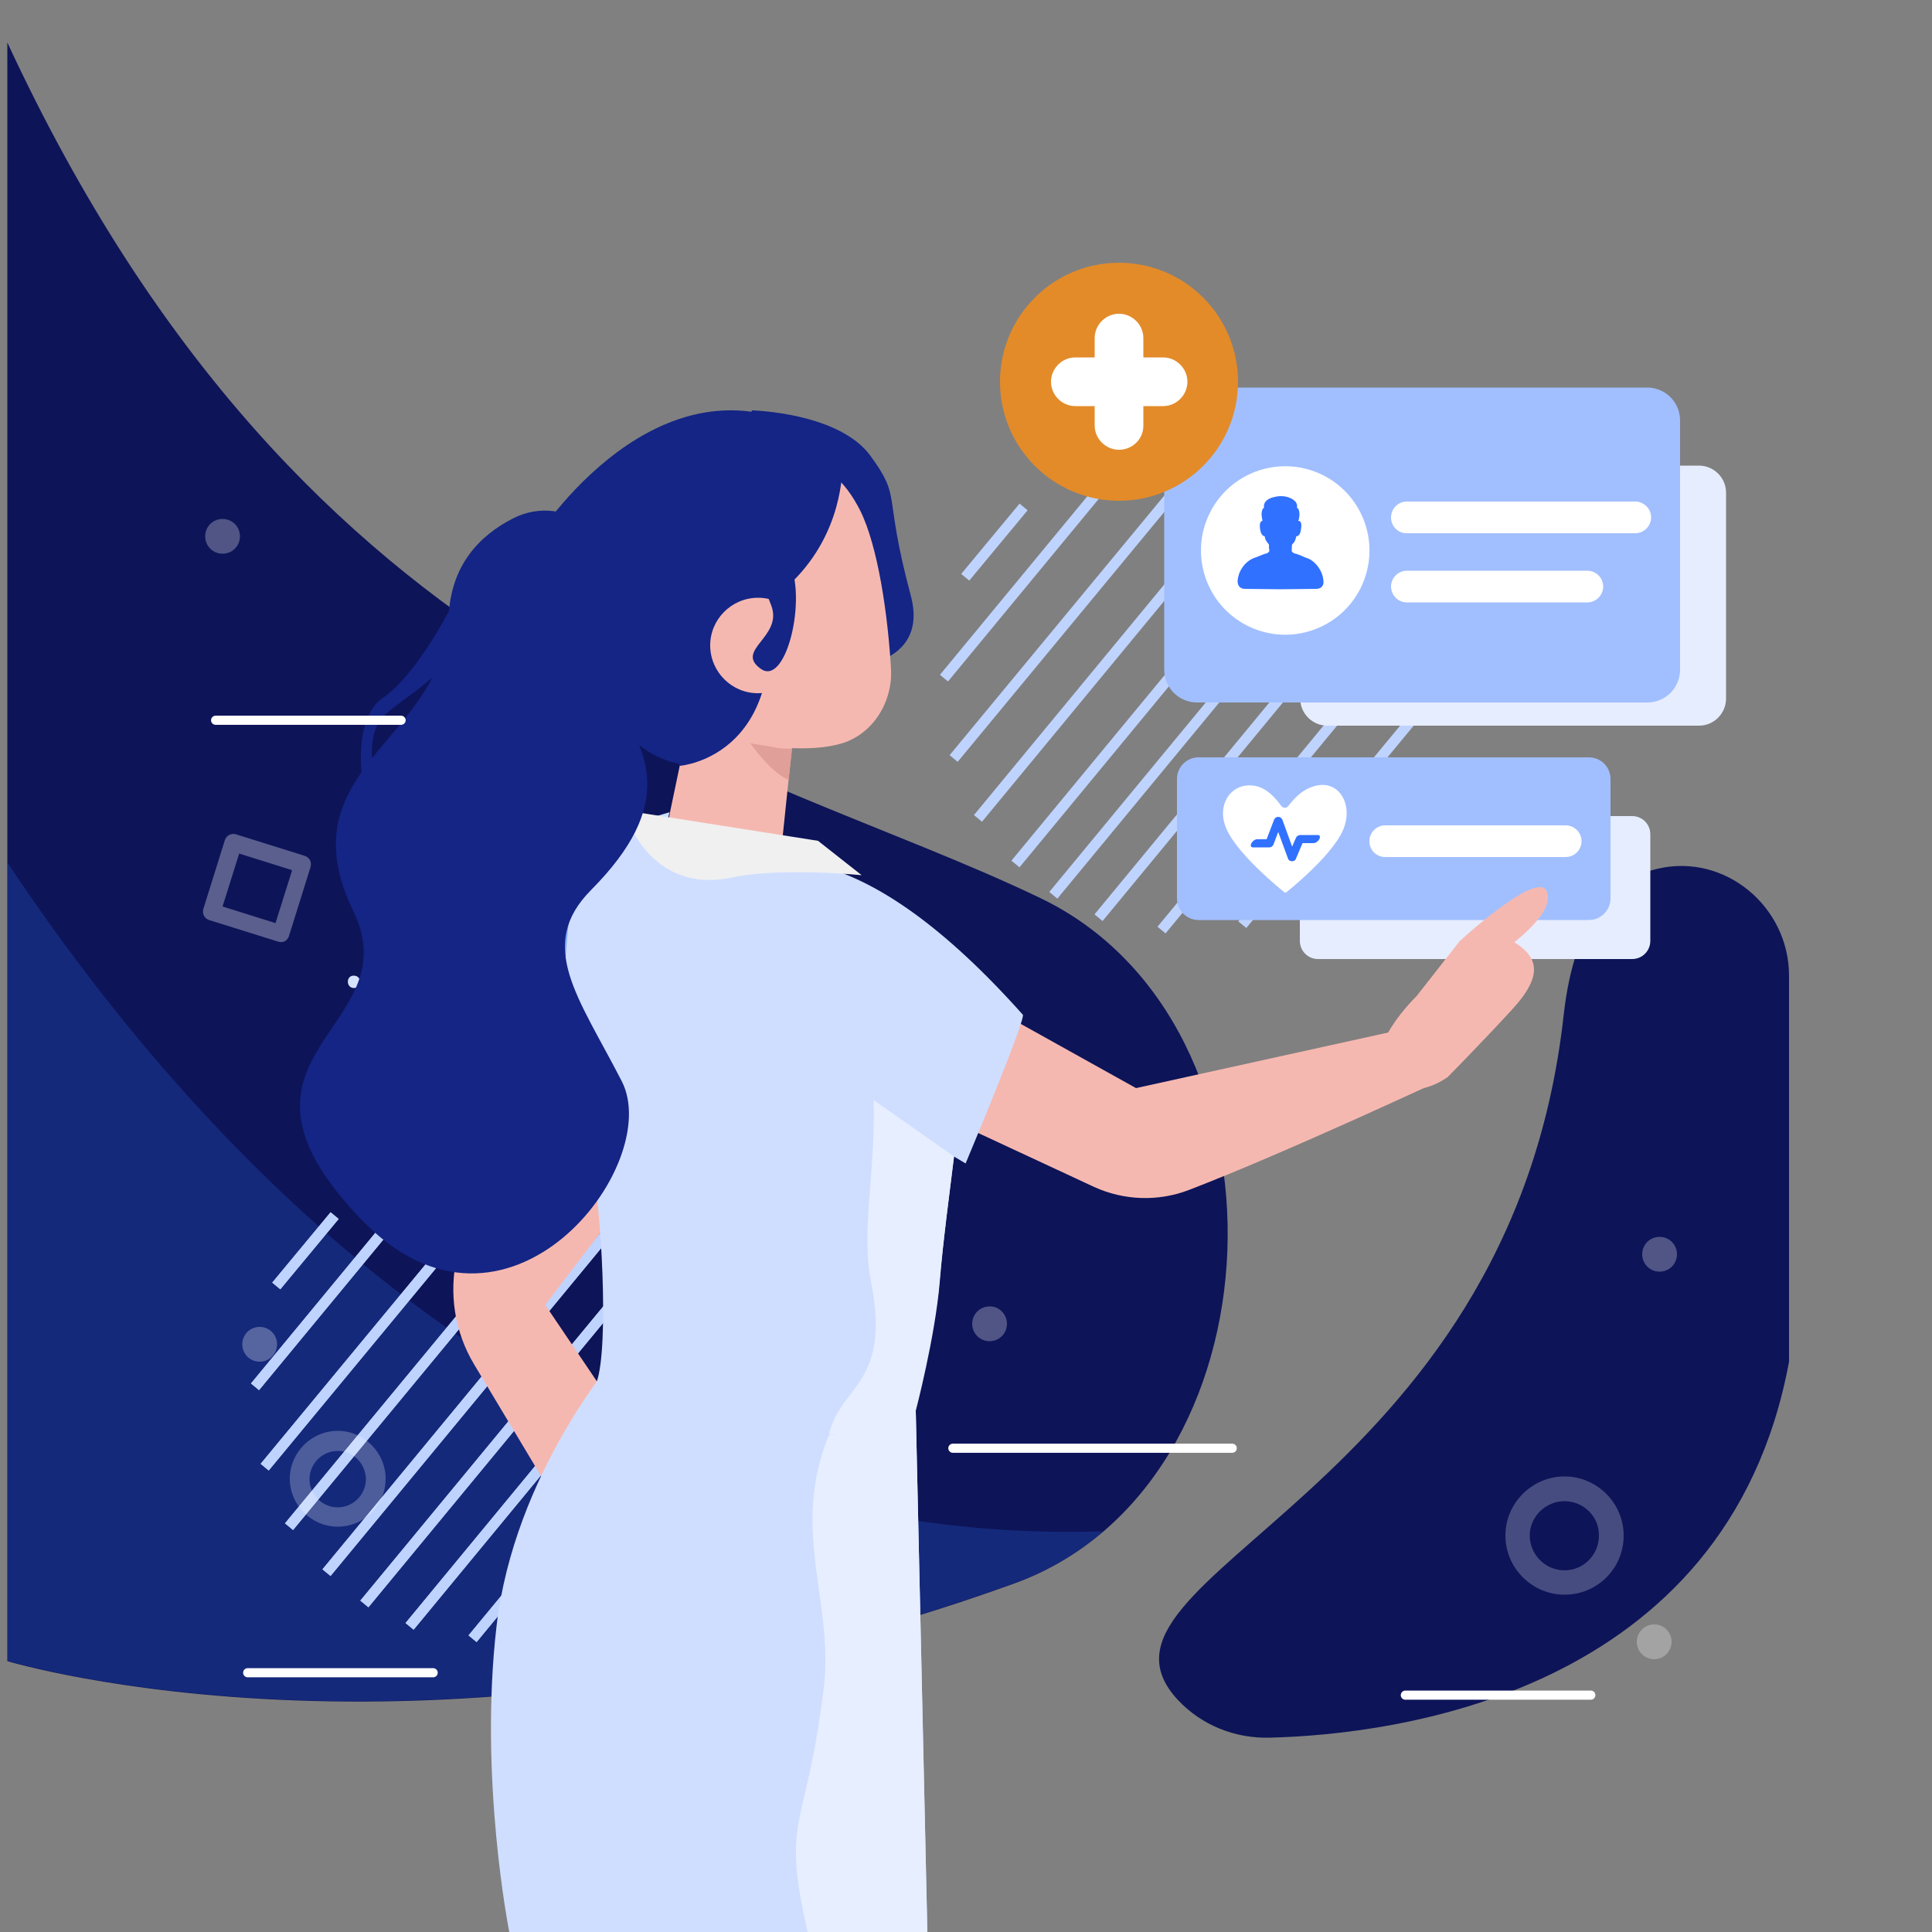 <svg width="200" height="200" viewBox="0 0 200 200" fill="none" xmlns="http://www.w3.org/2000/svg">
<rect x="0" y="0" width="200" height="200" fill="#808080" stroke="none"/>
<g clip-path="url(#clip0_506_2697)">
<path d="M0.76 22.92V171.96C0.76 171.96 45.44 185.48 105 163.92C133.04 153.76 134.88 106 107.68 92.96C77.6 78.52 31.68 71.08 0.76 4.4V22.92Z" fill="#0D1458"/>
<path opacity="0.33" d="M0.76 89.28V171.92C0.76 171.92 45.44 185.44 105 163.88C108.48 162.64 111.52 160.8 114.2 158.52C58.64 160.32 21.08 119.84 0.76 89.28Z" fill="#2555C4"/>
<path d="M131.52 179.88C143.96 179.56 178.8 175.56 185.2 140.96V101C185.2 93.88 178.6 88.32 171.64 89.92C167.16 90.96 163.04 94.8 161.88 105C156.4 154.88 110.16 163.12 121.88 175.92C124.36 178.6 127.88 180 131.52 179.88Z" fill="#0D1458"/>
<path d="M36.64 102.28C37.48 102.28 37.48 101 36.64 101C35.8 100.96 35.8 102.28 36.64 102.28Z" fill="#D6E3FF"/>
<path d="M116.84 47.04L97.72 70.2" stroke="#BFD3FF" stroke-width="1.083" stroke-miterlimit="10"/>
<path d="M125.28 46.4L98.72 78.52" stroke="#BFD3FF" stroke-width="1.083" stroke-miterlimit="10"/>
<path d="M131.68 47.84L101.24 84.72" stroke="#BFD3FF" stroke-width="1.083" stroke-miterlimit="10"/>
<path d="M147.76 72.56L128.6 95.72" stroke="#BFD3FF" stroke-width="1.083" stroke-miterlimit="10"/>
<path d="M144.8 84.52L138.76 91.84" stroke="#BFD3FF" stroke-width="1.083" stroke-miterlimit="10"/>
<path d="M105.96 52.48L99.92 59.76" stroke="#BFD3FF" stroke-width="1.083" stroke-miterlimit="10"/>
<path d="M146.76 64.16L120.24 96.28" stroke="#BFD3FF" stroke-width="1.083" stroke-miterlimit="10"/>
<path d="M144.12 58.16L113.72 95" stroke="#BFD3FF" stroke-width="1.083" stroke-miterlimit="10"/>
<path d="M137.12 50.68L105.12 89.44" stroke="#BFD3FF" stroke-width="1.083" stroke-miterlimit="10"/>
<path d="M141.04 53.92L109.04 92.68" stroke="#BFD3FF" stroke-width="1.083" stroke-miterlimit="10"/>
<path d="M45.52 120.4L26.4 143.56" stroke="#BFD3FF" stroke-width="1.083" stroke-miterlimit="10"/>
<path d="M53.96 119.76L27.4 151.88" stroke="#BFD3FF" stroke-width="1.083" stroke-miterlimit="10"/>
<path d="M60.36 121.2L29.92 158.04" stroke="#BFD3FF" stroke-width="1.083" stroke-miterlimit="10"/>
<path d="M76.44 145.92L57.28 169.08" stroke="#BFD3FF" stroke-width="1.083" stroke-miterlimit="10"/>
<path d="M73.48 157.88L67.44 165.2" stroke="#BFD3FF" stroke-width="1.083" stroke-miterlimit="10"/>
<path d="M34.64 125.84L28.6 133.12" stroke="#BFD3FF" stroke-width="1.083" stroke-miterlimit="10"/>
<path d="M75.44 137.52L48.92 169.64" stroke="#BFD3FF" stroke-width="1.083" stroke-miterlimit="10"/>
<path d="M72.8 131.52L42.4 168.36" stroke="#BFD3FF" stroke-width="1.083" stroke-miterlimit="10"/>
<path d="M65.8 124.04L33.8 162.8" stroke="#BFD3FF" stroke-width="1.083" stroke-miterlimit="10"/>
<path d="M69.72 127.28L37.72 166.04" stroke="#BFD3FF" stroke-width="1.083" stroke-miterlimit="10"/>
<path d="M45.52 120.4L26.4 143.56" stroke="#BFD3FF" stroke-width="1.083" stroke-miterlimit="10"/>
<path d="M53.96 119.76L27.4 151.88" stroke="#BFD3FF" stroke-width="1.083" stroke-miterlimit="10"/>
<path d="M60.36 121.2L29.92 158.04" stroke="#BFD3FF" stroke-width="1.083" stroke-miterlimit="10"/>
<path d="M76.44 145.92L57.28 169.08" stroke="#BFD3FF" stroke-width="1.083" stroke-miterlimit="10"/>
<path d="M73.48 157.88L67.44 165.2" stroke="#BFD3FF" stroke-width="1.083" stroke-miterlimit="10"/>
<path d="M34.64 125.84L28.6 133.12" stroke="#BFD3FF" stroke-width="1.083" stroke-miterlimit="10"/>
<path d="M75.44 137.52L48.92 169.64" stroke="#BFD3FF" stroke-width="1.083" stroke-miterlimit="10"/>
<path d="M72.8 131.52L42.4 168.36" stroke="#BFD3FF" stroke-width="1.083" stroke-miterlimit="10"/>
<path d="M65.8 124.04L33.8 162.8" stroke="#BFD3FF" stroke-width="1.083" stroke-miterlimit="10"/>
<path d="M69.72 127.28L37.72 166.04" stroke="#BFD3FF" stroke-width="1.083" stroke-miterlimit="10"/>
<path fill-rule="evenodd" clip-rule="evenodd" d="M77.8 42.48C77.8 42.48 86.84 42.68 90.12 47.2C93.4 51.72 91.36 50.72 94.28 61.64C96.6 70.32 84.52 69.36 84 69.16C83.48 69 77.8 42.48 77.8 42.48Z" fill="#142585"/>
<path fill-rule="evenodd" clip-rule="evenodd" d="M49.64 120.16L47.32 130C46.44 133.84 47.04 137.84 49.08 141.24L59.8 159.12L66.44 149.88L56.44 135.08L66.24 122.24L49.64 120.16Z" fill="#F5B8B0"/>
<path d="M175.88 75.12H137.4C135.88 75.12 134.6 73.88 134.6 72.32V51C134.6 49.48 135.84 48.2 137.4 48.2H175.88C177.4 48.2 178.68 49.44 178.68 51V72.32C178.68 73.84 177.44 75.12 175.88 75.12Z" fill="#E6EDFF"/>
<path d="M168.96 99.28H136.44C135.4 99.28 134.56 98.44 134.56 97.4V86.36C134.56 85.32 135.4 84.48 136.44 84.48H168.96C170 84.48 170.84 85.32 170.84 86.36V97.4C170.84 98.44 170 99.28 168.96 99.28Z" fill="#E6EDFF"/>
<path d="M164.48 95.24H124.08C122.84 95.24 121.84 94.24 121.84 93V80.64C121.84 79.4 122.84 78.4 124.08 78.4H164.48C165.72 78.4 166.72 79.4 166.72 80.64V93C166.72 94.24 165.72 95.24 164.48 95.24Z" fill="#A1BFFF"/>
<path d="M170.56 72.72H123.92C122.04 72.72 120.52 71.2 120.52 69.32V43.52C120.52 41.64 122.04 40.12 123.92 40.12H170.52C172.4 40.12 173.92 41.64 173.92 43.52V69.32C173.92 71.2 172.4 72.72 170.56 72.72Z" fill="#A1BFFF"/>
<path d="M140.853 60.87C142.998 56.559 141.242 51.324 136.93 49.179C132.618 47.034 127.384 48.791 125.239 53.102C123.094 57.414 124.851 62.648 129.162 64.793C133.474 66.938 138.708 65.182 140.853 60.87Z" fill="white"/>
<path d="M136 81.4C134.76 81.76 133.96 82.68 133.36 83.44C133.2 83.68 132.84 83.68 132.64 83.44C132.04 82.6 131.16 81.6 129.96 81.36C127.68 80.92 126.08 82.96 126.76 85.24C127.48 88.04 133 92.4 133 92.4H133.12C133.12 92.4 138.56 88.12 139.24 85.32C139.92 83.04 138.48 80.64 136 81.4Z" fill="white"/>
<path d="M133.76 89.16C133.56 89.16 133.36 89.04 133.32 88.84L132.32 86.12L131.84 87.4C131.76 87.6 131.6 87.72 131.4 87.72H129.68C129.56 87.72 129.48 87.64 129.48 87.52C129.48 87.24 129.84 86.88 130.12 86.88H131.12L131.88 84.88C131.96 84.68 132.12 84.56 132.32 84.56C132.52 84.56 132.68 84.68 132.76 84.88L133.76 87.64L134.16 86.72C134.24 86.56 134.4 86.44 134.6 86.44H136.44C136.56 86.44 136.64 86.52 136.64 86.64C136.64 86.92 136.28 87.28 136 87.28H134.84L134.16 88.88C134.12 89.04 133.96 89.16 133.76 89.16Z" fill="#3071FF"/>
<path d="M115.84 51.84C122.644 51.84 128.16 46.324 128.16 39.52C128.16 32.716 122.644 27.2 115.84 27.2C109.036 27.2 103.52 32.716 103.52 39.52C103.52 46.324 109.036 51.84 115.84 51.84Z" fill="#E38B29"/>
<path d="M115.84 46.56C114.48 46.56 113.32 45.44 113.32 44.04V35C113.32 33.64 114.44 32.48 115.84 32.48C117.2 32.48 118.36 33.6 118.36 35V44.08C118.36 45.44 117.24 46.56 115.84 46.56Z" fill="white"/>
<path d="M141.76 87.08C141.76 86.2 142.48 85.44 143.4 85.44H162.08C162.96 85.44 163.72 86.16 163.72 87.08C163.72 87.96 163 88.72 162.08 88.72H143.4C142.48 88.72 141.76 88 141.76 87.08Z" fill="white"/>
<path d="M144 60.72C144 59.84 144.72 59.08 145.64 59.08H164.32C165.2 59.08 165.96 59.8 165.96 60.72C165.96 61.6 165.24 62.36 164.32 62.36H145.64C144.72 62.36 144 61.6 144 60.72Z" fill="white"/>
<path d="M144 53.56C144 52.68 144.72 51.92 145.64 51.92H169.28C170.16 51.92 170.92 52.64 170.92 53.56C170.92 54.44 170.2 55.2 169.28 55.2H145.6C144.72 55.2 144 54.48 144 53.56Z" fill="white"/>
<path d="M108.8 39.52C108.8 38.16 109.92 37 111.32 37H120.4C121.76 37 122.92 38.12 122.92 39.52C122.92 40.88 121.8 42.04 120.4 42.04H111.32C109.96 42.04 108.8 40.92 108.8 39.52Z" fill="white"/>
<path d="M137 60.08C136.88 58.96 136.12 58.16 135.56 57.88C135.32 57.76 135.08 57.72 134.88 57.6C134.76 57.56 134.64 57.48 134.48 57.44C134.36 57.4 134.28 57.36 134.16 57.32H134.12L133.96 57.28C133.92 57.24 133.84 57.2 133.8 57.16L133.72 57.08C133.72 57.04 133.72 57.04 133.72 57C133.72 56.8 133.72 56.56 133.76 56.36C133.88 56.24 134 56.12 134.08 55.92C134.12 55.8 134.16 55.68 134.2 55.52C134.56 55.48 134.64 55.08 134.68 54.76C134.72 54.52 134.8 53.92 134.4 53.92C134.4 53.88 134.4 53.84 134.44 53.84C134.48 53.64 134.52 53.44 134.52 53.24C134.52 53.04 134.48 52.84 134.4 52.68C134.36 52.64 134.32 52.56 134.24 52.56C134.28 52.52 134.28 52.44 134.28 52.4C134.28 51.92 133.8 51.64 133.48 51.52C133.2 51.4 132.88 51.36 132.56 51.36C132.24 51.36 131.96 51.44 131.64 51.52C131.32 51.64 130.84 51.88 130.84 52.4C130.84 52.48 130.84 52.52 130.88 52.56C130.8 52.56 130.76 52.64 130.72 52.68C130.64 52.84 130.6 53.04 130.6 53.24C130.6 53.44 130.64 53.64 130.68 53.84C130.68 53.88 130.68 53.92 130.72 53.92C130.36 53.92 130.4 54.52 130.44 54.76C130.48 55.04 130.6 55.48 130.92 55.52C130.96 55.64 130.96 55.8 131.04 55.92C131.12 56.08 131.24 56.24 131.36 56.36C131.36 56.56 131.36 56.8 131.4 57C131.4 57 131.4 57.04 131.4 57.08C131.4 57.08 131.32 57.12 131.32 57.16C131.28 57.2 131.2 57.24 131.16 57.28L131 57.32H130.96C130.88 57.36 130.76 57.4 130.64 57.44C130.52 57.48 130.4 57.56 130.24 57.6C130 57.72 129.76 57.76 129.56 57.88C129 58.16 128.24 58.92 128.12 60.08C128.08 60.6 128.36 60.96 128.88 60.96L132.56 61L136.24 60.96C136.76 60.96 137.08 60.64 137 60.08Z" fill="#3071FF"/>
<path fill-rule="evenodd" clip-rule="evenodd" d="M63.8 140.4C63.8 140.4 53.24 152.52 51.4 168.36C49.56 184.16 52.72 200 52.72 200H96L94.8 146.08L63.8 140.4Z" fill="#CFDEFF"/>
<path fill-rule="evenodd" clip-rule="evenodd" d="M91.68 139.48C78.72 154.24 86.64 163.32 85.28 174.68C83.4 190.04 80.84 187.76 83.6 200H96L94.8 146.08L91.68 139.48Z" fill="#E6EEFF"/>
<path fill-rule="evenodd" clip-rule="evenodd" d="M58.04 64.28C57.88 64.4 64 82.08 74.04 78.72C84.08 75.32 74 54.8 74 54.8L58.04 64.28Z" fill="#142585"/>
<path fill-rule="evenodd" clip-rule="evenodd" d="M70.24 94.16L67.76 118.24C67.76 118.24 51.88 114.52 51.8 114C48.36 84.84 68.08 85.12 68.08 85.12L70.24 94.16Z" fill="#82AAFF"/>
<path fill-rule="evenodd" clip-rule="evenodd" d="M82.4 73.36C82.4 73.36 81.56 81.36 80.88 87.96C80.68 89.72 79.56 91.24 77.96 91.96C76.32 92.68 74.44 92.44 73.04 91.36C72.56 91 72.12 90.68 71.72 90.36C69.8 88.88 68.88 86.44 69.36 84.08C70.64 78 72.96 66.88 72.96 66.88L82.4 73.36Z" fill="#F5B8B0"/>
<path fill-rule="evenodd" clip-rule="evenodd" d="M82 77.48C82 77.48 79.36 77.84 76.88 75.8C76.88 75.8 79.48 79.92 81.64 80.72L82 77.48Z" fill="#E09F98"/>
<path fill-rule="evenodd" clip-rule="evenodd" d="M65.68 57.36C65.04 54.08 67.2 50.88 70.48 50.24C74 49.56 78.44 48.72 81.92 48.04C85.2 47.4 87.52 49.84 89.04 52.84C90.88 56.52 91.92 63.64 92.24 69.32C92.4 72.68 90.36 76 87.12 76.96C81.52 78.64 69.76 75.88 69.12 72.6C68.16 67.76 66.6 62.2 65.68 57.36Z" fill="#F5B8B0"/>
<path fill-rule="evenodd" clip-rule="evenodd" d="M55.8 55.28C55.8 55.28 69.92 33.36 87.2 46.88C87.2 46.88 89.4 67.64 58.76 67.2C50.2 67.08 55.8 55.28 55.8 55.28Z" fill="#142585"/>
<path fill-rule="evenodd" clip-rule="evenodd" d="M83.24 104.04L82.2 92.92L117.6 112.64L144.28 106.76L149.88 111.48C149.88 111.48 133.24 119.28 123.04 123.2C119.88 124.4 116.36 124.28 113.28 122.88C106.32 119.64 94.28 114.04 94.28 114.04L83.24 104.04Z" fill="#F5B8B0"/>
<path fill-rule="evenodd" clip-rule="evenodd" d="M98.76 119.72L99.96 120.44C99.96 120.44 106.24 105.44 105.88 105.04C97.68 95.84 91.12 91.6 86 89.96C84.44 89.48 82.92 88.88 81.44 88.2C77.44 86.36 71.48 87.64 69.44 85.64C68.92 85.12 69.32 84.08 69.32 84.08L63.88 85.68C63.88 85.68 59.88 87.4 59.36 91.4C57.72 103.8 58.28 107.64 61.2 120C62.24 124.52 63.08 139.44 61.76 143.08C58.16 153.28 93.84 149.56 94.2 144.96C94.2 144.96 96.76 138.48 97.24 132.8C97.64 128.32 98.28 123.64 98.76 119.72Z" fill="#CFDEFF"/>
<path fill-rule="evenodd" clip-rule="evenodd" d="M149.88 111.48C149.88 111.48 153.32 108 156.48 104.56C159.96 100.8 159.44 98.68 155.44 96.84C154.32 96.32 151 97.56 151 97.56L146.64 103.12C146.64 103.12 140.8 108.76 143.52 111.56C146.2 114.32 149.88 111.48 149.88 111.48Z" fill="#F5B8B0"/>
<path fill-rule="evenodd" clip-rule="evenodd" d="M155.76 98.28C155.76 98.28 161.12 94.64 160.12 92.28C159.16 89.96 151 97.52 151 97.52L153.44 101.28L155.76 98.28Z" fill="#F5B8B0"/>
<path fill-rule="evenodd" clip-rule="evenodd" d="M70.36 79.28C70.36 79.28 82.96 78.36 78.88 58.84C74.8 39.32 65.4 66.92 65.4 66.92L70.36 79.28Z" fill="#142585"/>
<path fill-rule="evenodd" clip-rule="evenodd" d="M83.4 66.76C83.44 69.48 81.24 71.72 78.52 71.76C75.8 71.8 73.56 69.6 73.52 66.88C73.48 64.16 75.68 61.92 78.4 61.88C81.16 61.84 83.4 64.04 83.4 66.76Z" fill="#F5B8B0"/>
<path fill-rule="evenodd" clip-rule="evenodd" d="M98.76 119.72C98.28 123.64 97.64 128.32 97.28 132.72C96.8 138.44 94.8 146.04 94.8 146.04C94.68 147.56 91.48 148.04 85.8 148.56C86.92 143.36 92.28 143.44 90.16 132.64C89.12 127.4 90.64 121.44 90.44 113.88L98.76 119.72Z" fill="#E6EEFF"/>
<path d="M89.2 90.6L84.68 87.04L64.6 83.88C64.6 83.88 66.96 92.68 75.76 90.84C80.84 89.76 89.2 90.6 89.2 90.6Z" fill="#F0F0F0"/>
<path fill-rule="evenodd" clip-rule="evenodd" d="M63.56 62.28C65.2 56.08 58.76 50.76 53.08 53.68C49.64 55.44 46.64 58.52 46.44 63.92C45.96 76.68 29.4 79.48 36.56 94.28C42.6 106.68 20.88 109 37.36 126.2C52.4 141.92 68.84 120.6 64.36 111.92C59.88 103.2 55.48 97.88 61.2 92.12C69.92 83.32 67.28 77.88 63.24 72.04C61.36 69.32 62.6 66.04 63.56 62.28Z" fill="#142585"/>
<path fill-rule="evenodd" clip-rule="evenodd" d="M47.28 61.68C47.28 61.68 43.56 69.52 39.64 72.24C35.72 74.92 38.04 84.08 38.04 84.08L38.68 79.64C38.68 79.64 37.84 75.88 39.8 74.04C41.76 72.2 46.4 69.76 47.6 66.4C48.88 63 47.28 61.68 47.28 61.68Z" fill="#142585"/>
<path fill-rule="evenodd" clip-rule="evenodd" d="M72.4 53.32C72.4 53.32 75.28 50.68 79.84 62.68C81.08 65.96 76 67.28 78.76 69.24C81.52 71.2 83.8 60.96 81.36 57.6C78.92 54.24 76.88 51.44 76.84 48.6C76.8 45.76 72.4 53.32 72.4 53.32Z" fill="#142585"/>
<g opacity="0.32">
<path d="M28.8 97.48L21.64 95.24C21.16 95.08 20.92 94.6 21.04 94.12L23.28 86.96C23.44 86.48 23.92 86.24 24.4 86.36L31.56 88.6C32.04 88.76 32.28 89.24 32.16 89.72L29.92 96.88C29.76 97.4 29.28 97.64 28.8 97.48ZM23.04 93.84L28.52 95.56L30.24 90.08L24.76 88.36L23.04 93.84Z" fill="white"/>
</g>
<g opacity="0.24">
<path d="M34.96 158.04C32.24 158.04 30 155.8 30 153.08C30 150.36 32.24 148.12 34.96 148.12C37.68 148.12 39.92 150.36 39.92 153.08C39.92 155.84 37.68 158.04 34.96 158.04ZM34.96 150.2C33.36 150.2 32.04 151.52 32.04 153.12C32.04 154.72 33.36 156.04 34.96 156.04C36.56 156.04 37.88 154.72 37.88 153.12C37.84 151.48 36.56 150.2 34.96 150.2Z" fill="white"/>
</g>
<g opacity="0.24">
<path d="M161.96 165.08C158.6 165.08 155.84 162.32 155.84 158.96C155.84 155.6 158.6 152.84 161.96 152.84C165.32 152.84 168.08 155.6 168.08 158.96C168.08 162.36 165.36 165.08 161.96 165.08ZM161.96 155.4C160 155.4 158.36 157 158.36 158.96C158.36 160.92 159.96 162.56 161.96 162.56C163.92 162.56 165.52 160.96 165.52 158.96C165.56 157 163.92 155.4 161.96 155.4Z" fill="white"/>
</g>
<path d="M98.64 149.92C100.04 149.92 127.56 149.92 127.56 149.92" stroke="white" stroke-width="0.946" stroke-miterlimit="10" stroke-linecap="round" stroke-linejoin="round"/>
<path d="M25.64 173.16C27.04 173.16 44.84 173.16 44.84 173.16" stroke="white" stroke-width="0.946" stroke-miterlimit="10" stroke-linecap="round" stroke-linejoin="round"/>
<path d="M145.48 175.48C146.88 175.48 164.68 175.48 164.68 175.48" stroke="white" stroke-width="0.946" stroke-miterlimit="10" stroke-linecap="round" stroke-linejoin="round"/>
<path d="M22.32 74.56C23.72 74.56 41.52 74.56 41.52 74.56" stroke="white" stroke-width="0.946" stroke-miterlimit="10" stroke-linecap="round" stroke-linejoin="round"/>
<path opacity="0.28" d="M28.68 139.16C28.68 140.16 27.88 140.96 26.88 140.96C25.88 140.96 25.08 140.16 25.08 139.16C25.08 138.16 25.88 137.36 26.88 137.36C27.88 137.36 28.68 138.16 28.68 139.16Z" fill="white"/>
<path opacity="0.28" d="M104.24 137.04C104.24 138.04 103.44 138.84 102.44 138.84C101.44 138.84 100.64 138.04 100.64 137.04C100.64 136.04 101.44 135.24 102.44 135.24C103.4 135.2 104.24 136.04 104.24 137.04Z" fill="white"/>
<path opacity="0.28" d="M173.6 129.84C173.6 130.84 172.8 131.64 171.8 131.64C170.8 131.64 170 130.84 170 129.84C170 128.84 170.8 128.04 171.8 128.04C172.8 128.04 173.6 128.84 173.6 129.84Z" fill="white"/>
<path opacity="0.28" d="M173.04 169.96C173.04 170.96 172.24 171.76 171.24 171.76C170.24 171.76 169.44 170.96 169.44 169.96C169.44 168.96 170.24 168.16 171.24 168.16C172.24 168.16 173.04 168.96 173.04 169.96Z" fill="white"/>
<path opacity="0.28" d="M24.84 55.52C24.84 56.52 24.04 57.32 23.04 57.32C22.04 57.32 21.24 56.52 21.24 55.52C21.24 54.52 22.04 53.72 23.04 53.72C24.04 53.72 24.84 54.52 24.84 55.52Z" fill="white"/>
</g>
<defs>
<clipPath id="clip0_506_2697">
<rect width="200" height="200" fill="white"/>
</clipPath>
</defs>
</svg>

